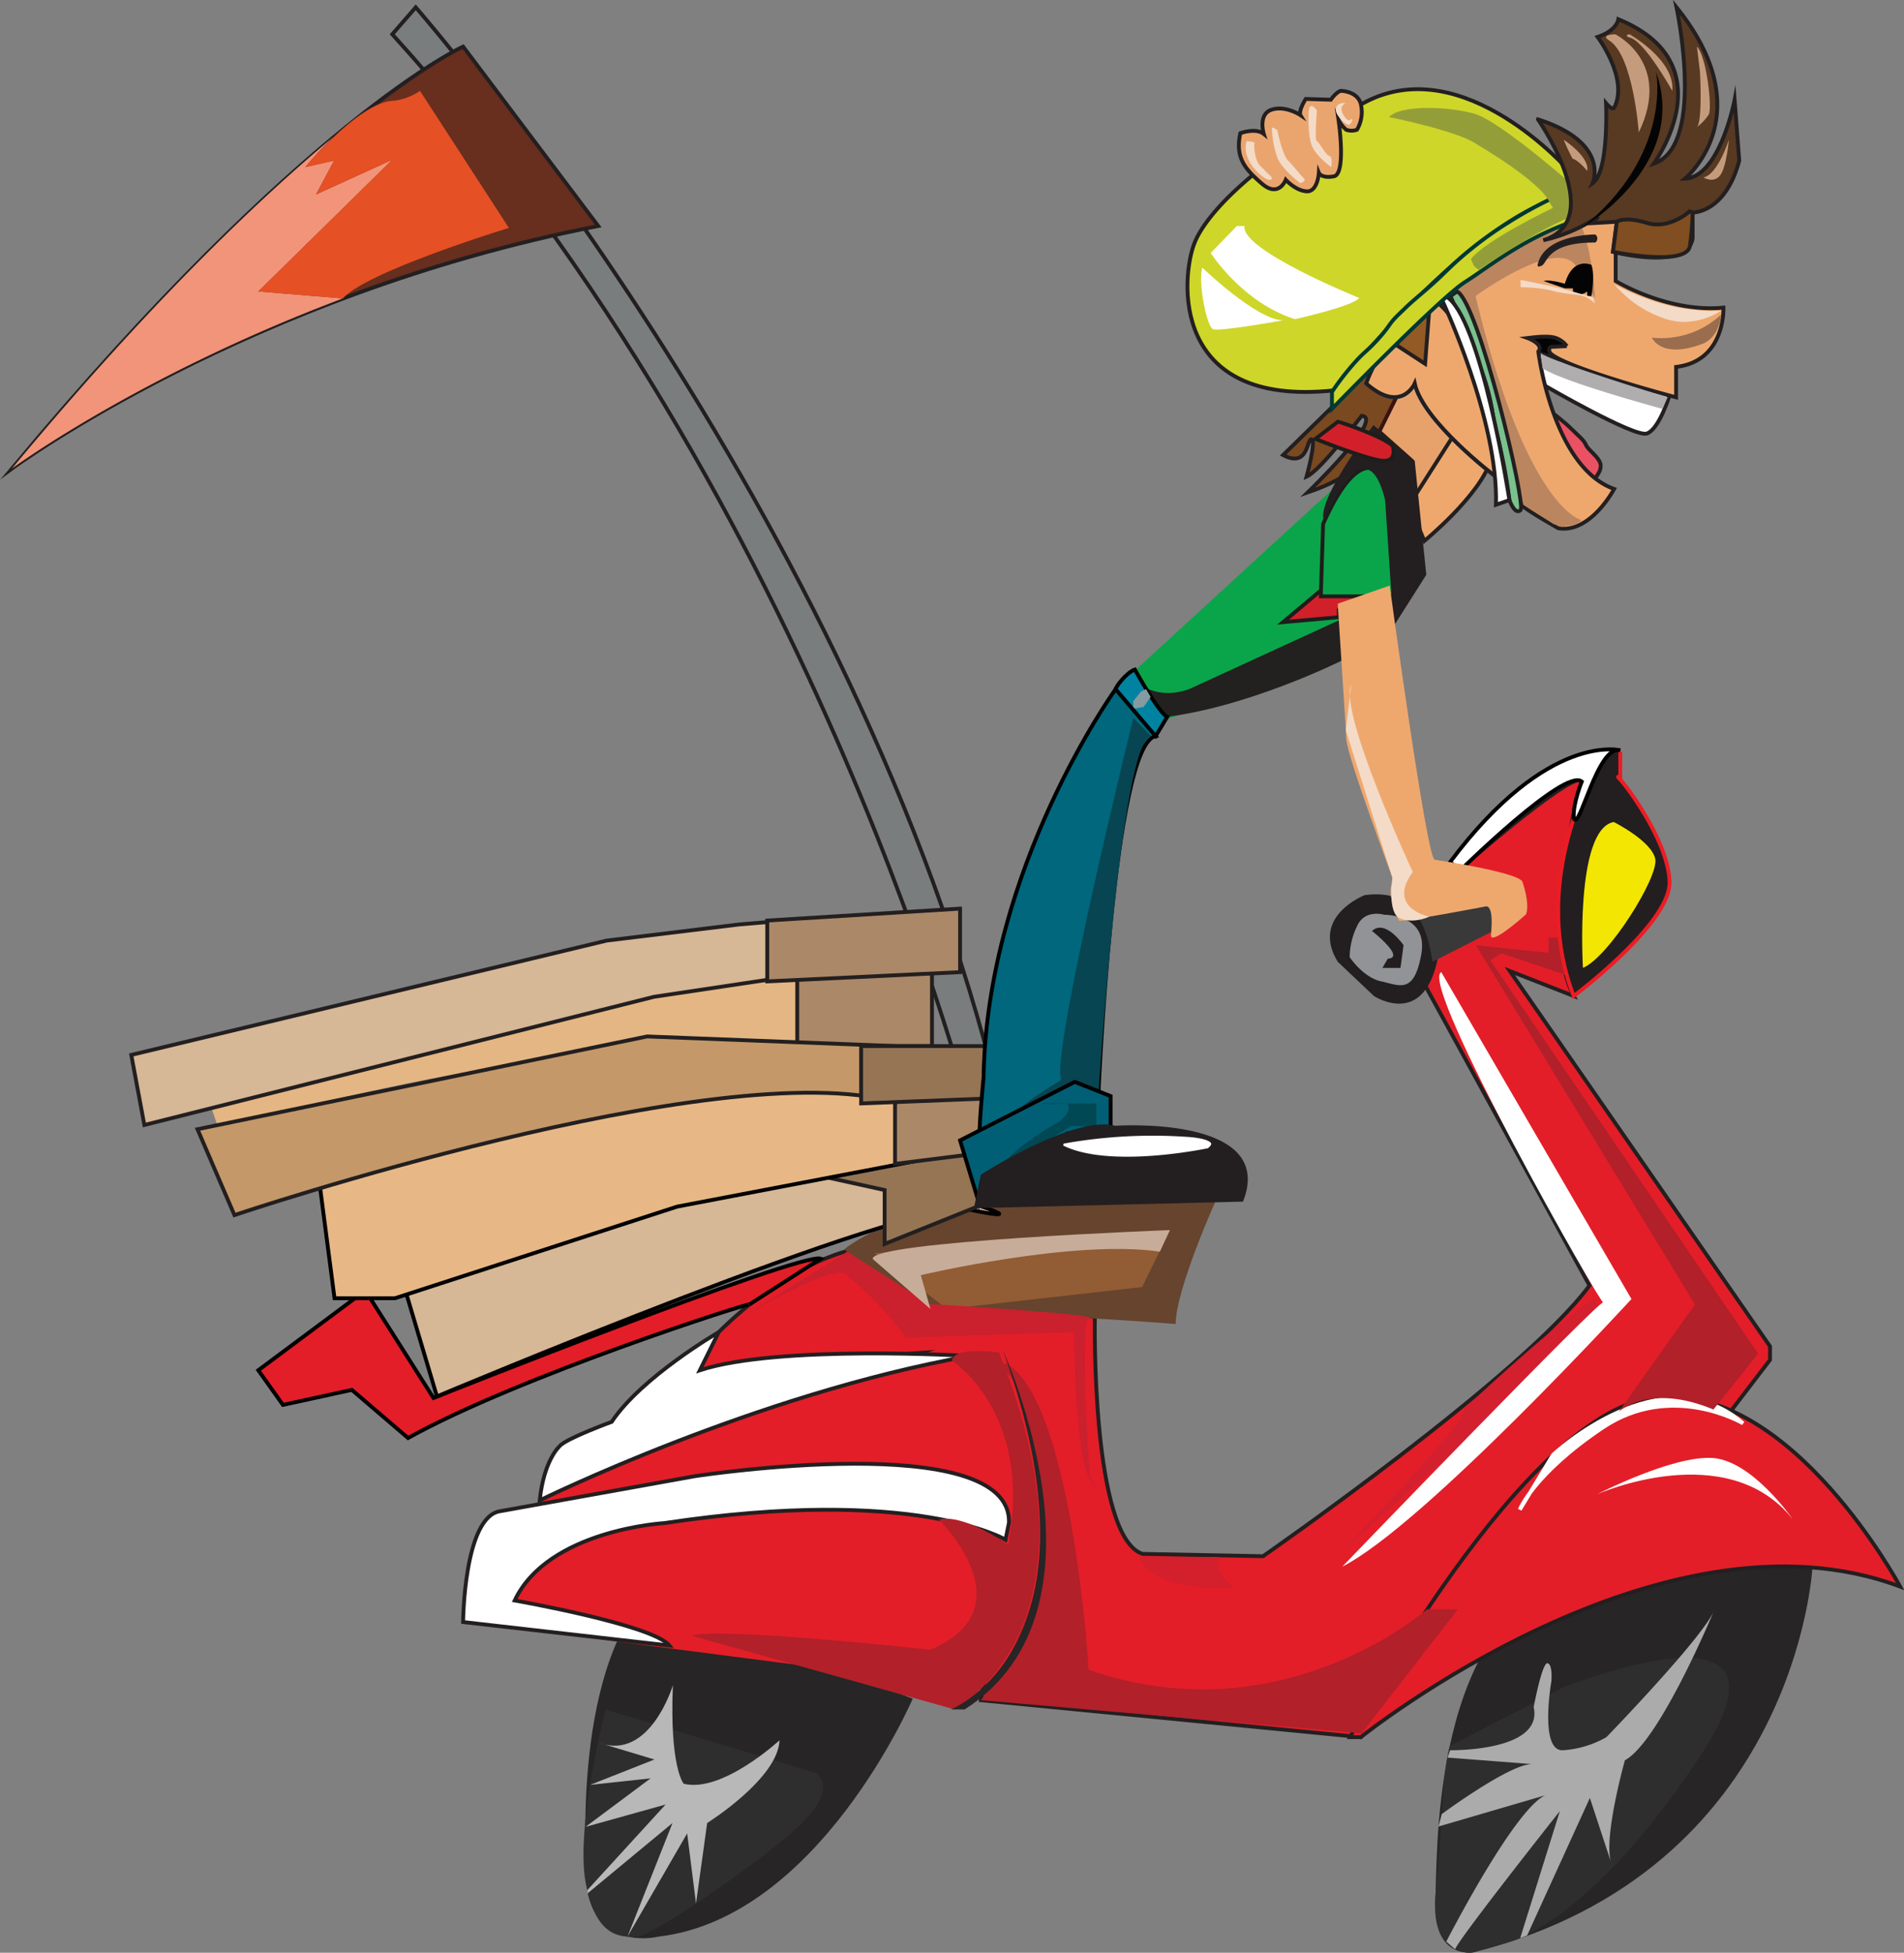<svg xmlns="http://www.w3.org/2000/svg" viewBox="0 0 494.6 507.2"><rect x="0" y="0" width="494.6" height="507.2" fill="#808080" stroke="none"/><title>scooter</title><g id="cheveux_bas" data-name="cheveux bas"><path d="M547.3,161.1,575,134l2.7,11.9s-.2,16.9-24,24.9c0,0,20.2-19.5,14-19.9,0,0-10.6,14.2-14.3,15.8,0,0,2.6-9.4,1.3-9.7S554,164.6,547.3,161.1Z" transform="translate(-214 -42.9)" style="fill:#7a4920;stroke:#231f20;stroke-miterlimit:10"/></g><g id="cou"><polygon points="367.5 129.9 366.8 119.7 358.3 112.1 366.1 96.4 379.2 113.2 367.5 129.9" style="fill:#e7a26c;stroke:#391213;stroke-miterlimit:10"/><path d="M584,183.4s14.3-11.7,17.2-20.8l-8.6-8.2L580.1,174Z" transform="translate(-214 -42.9)" style="fill:#eea86e;stroke:#231f20;stroke-miterlimit:10"/></g><g id="visage"><polygon points="409.2 86.3 408.2 94.5 391.1 88.5 394.1 82.2 409.2 86.3" style="fill:#040404"/><path d="M647.7,145.6s-2.7,8.8-5.9,9.9S615,142.9,615,142.9l-3.1-8.9Z" transform="translate(-214 -42.9)" style="fill:#fff;stroke:#231f20;stroke-miterlimit:10"/><path id="langue" d="M608.9,144.2c1.4.5,10.8,7.6,13,9.8s3.5,3.1,4.1,4.5,3.6,3.2,3.8,5.2-2.1,4.1-2.7,4.8S608.9,144.2,608.9,144.2Z" transform="translate(-214 -42.9)" style="fill:#ea5162;stroke:#231f20;stroke-miterlimit:10"/><path d="M633.7,109v6.9s13.6,8.3,28,6.9c0,0,.6,13.9-12.3,15.4v7.9s-28-7.4-32.5-11.3c0,0-1.1-1.1,0-1.8l4.1-.2a6,6,0,0,0-2.8-2.1c-2-.7-5.7-.2-7.4,0,0,0,4.4,1.6,2.8,3.5,0,0,3.7,30,19.7,35.7,0,0-6.1,11.6-14.5,10.2,0,0-11.7-6.6-9-6.1,0,0-9-50-17.2-55.4,0,0,10.9-14.9,22.4-16.3S629,93.4,629,93.4l7.8,4.4Z" transform="translate(-214 -42.9)" style="fill:#eea86e;stroke:#231f20;stroke-miterlimit:10"/><path d="M624.9,178s-14.2-2.5-27.6-58.2c0,0,20.4-15,25.9-8.1l5.1,8.7s-1-27.8-11.9-25.2-25.3,20.4-25.3,20.4L609.7,174l8,5.1c.3-.1,1.7.7,2.2.6a5.9,5.9,0,0,1,2-.3A6,6,0,0,0,624.9,178Z" transform="translate(-214 -42.9)" style="fill:#bb8560"/><path d="M628.4,103.8s-13-.1-14.9,7.6c0,0-.5,1.2,1,.5s1.4-6.1,13.9-6A1.3,1.3,0,0,0,628.4,103.8Z" transform="translate(-214 -42.9)" style="fill:#231f20"/><path d="M627.4,111.7s-4.8-2.3-6.9,4.9c0,0-3.9-1.2-5.5-.7l5.5,1.9h2.1v.8a2.8,2.8,0,0,0,3.7,0v1.2h1.1S628.4,114.4,627.4,111.7Z" transform="translate(-214 -42.9)" style="fill:#040404"/><path d="M609,115.6l8.8,1.8c3.5.9,6.9,1.8,10.1,2.8l.4,1.5a10.2,10.2,0,0,0-1.7-1.3c-2-1.1-3.5-.9-6.6-1.4s-2.6-.7-5.5-1.1a43.9,43.9,0,0,0-5.5-.4Z" transform="translate(-214 -42.9)" style="fill:#f3dbc7"/><path d="M633.4,116.8a29.3,29.3,0,0,0,12.6,8.7,16.4,16.4,0,0,0,5.2,1,18.1,18.1,0,0,0,9.9-2.9,38.1,38.1,0,0,1-4.8,0c-1-.1-3.6-.3-7-.9-.6-.2-2.7-.6-5.5-1.5A64.4,64.4,0,0,1,633.4,116.8Z" transform="translate(-214 -42.9)" style="fill:#f3dbc7"/><path d="M661.1,124.6a22.8,22.8,0,0,1-18,6s2.3,5.6,12.9,1.7C656,132.3,660.4,131.2,661.1,124.6Z" transform="translate(-214 -42.9)" style="fill:#9a6d4f"/><path d="M592.5,118.6l-1.7,1.2s12.1,27,15.3,53c0,0,1.4,4,2.9,2.6S598.1,121.4,592.5,118.6Z" transform="translate(-214 -42.9)" style="fill:#7ac18d;stroke:#231f20;stroke-miterlimit:10"/><polygon points="368.8 86.3 368.8 91.1 366.1 88.8 368.8 86.3" style="fill:none;stroke:#2c4c9b;stroke-miterlimit:10"/><path id="ombre_oreille" data-name="ombre oreille" d="M602.3,166.5s-18.6-14.1-20.8-24c0,0-3.5,8-12.6,0,0,0,5-15.5,18.8-20.8C587.7,121.7,604.8,136.2,602.3,166.5Z" transform="translate(-214 -42.9)" style="fill:none;stroke:#2c4c9b;stroke-miterlimit:10"/><path id="oreille" d="M602.3,166.5s-18.6-14.1-20.8-24c0,0-3.5,8-12.6,0,0,0,5-15.5,18.8-20.8C587.7,121.7,604.8,136.2,602.3,166.5Z" transform="translate(-214 -42.9)" style="fill:#eea86e;stroke:#231f20;stroke-miterlimit:10"/><path d="M589.5,119.8l-.9,1s14.7,31.2,14,53.2l3.5-1.2S598.7,124.8,589.5,119.8Z" transform="translate(-214 -42.9)" style="fill:#fff;stroke:#231f20;stroke-miterlimit:10"/><polygon points="371.2 81.4 370.2 94.5 361 88.5 371.2 81.4" style="fill:#935a25;stroke:#231f20;stroke-miterlimit:10"/><path d="M647.2,146.1l-1.4,3c-2.4-.7-25-6.8-31.1-10.5l-.5-4S615,136.2,647.2,146.1Z" transform="translate(-214 -42.9)" style="fill:#b0adaf"/></g><g id="casque"><path d="M621.6,87.3S594.4,56,568.7,69.4,527.8,97.2,524.3,106s-6.5,42.8,36.2,38.3c0,0,40.6-51.3,64.7-50.8Z" transform="translate(-214 -42.9)" style="fill:#ced629;stroke:#231f20;stroke-miterlimit:10"/><path d="M560,144.7v4.4s28-28.8,34.5-32.9,17.1-13,32.7-17.2l-3-7.6a105.9,105.9,0,0,0-18.4,9.3,96.1,96.1,0,0,0-14,10.6c-2.8,2.6-3.8,3.8-8,7.4s-3.7,3.2-6.4,5.8-2.1,2.7-4.9,5.9-3.6,3.5-5.8,5.8A70,70,0,0,0,560,144.7Z" transform="translate(-214 -42.9)" style="fill:#ced629;stroke:#003932;stroke-miterlimit:10"/><path d="M596.9,112l1.2,1s23.6-16,29-14.9l-2.1-5s-21.1-18.8-28.1-20.7-19-2.3-22.1.9c0,0,17.9,3.6,22.7,7,0,0,16.9,9.8,19.1,15.3l.8,1.3s-17.6,8.4-21.3,13.3Z" transform="translate(-214 -42.9)" style="fill:#949e39"/><path d="M562.3,66.5s4.7,0,5.3,3.9a9.1,9.1,0,0,1-1.1,6.2,4.1,4.1,0,0,1-2.8,0,8,8,0,0,1-2-2.6s2.1,14.1-1.2,14.7-3.9-.9-3.9-.9-.3,5-3.2,4.8-5.4-3-5.4-3-1.8,4.8-6.2,1-7-6.8-5.6-13.1c0,0,4-1.5,6.1.2,0,0-1.6-5.1,2-6.3s7.5,1.4,7.5,1.4-.6-1,1.4-4.2l6.5.2S561.1,66.8,562.3,66.5Z" transform="translate(-214 -42.9)" style="fill:#eaa56e;stroke:#231f20;stroke-miterlimit:10"/><path d="M556.1,71.6s-.7,7.7,0,8,2.2,3.5,3.2,3.8.5,2.9.5,2.9-3.9-2.8-5-5.5-.9-7.8-.8-9.2S554.9,69.9,556.1,71.6Z" transform="translate(-214 -42.9)" style="fill:#f3dbc7"/><path d="M535.3,101.6l-6.8,7s8.2,12.9,21.9,17.2c0,0,14.9-3.3,16.7-5.5,0,0-31-12.5-29.8-18.7Z" transform="translate(-214 -42.9)" style="fill:#fff"/><path d="M526.3,112.4s14.1,13.6,21,13.7c0,0-16.6,3-18.2,2.3S525.2,116.6,526.3,112.4Z" transform="translate(-214 -42.9)" style="fill:#fff"/><path d="M539.8,80.3s-.1,4.5,1.9,6l2.6,2.6s.4.9-.8.7-7.1-4.7-5.7-10C537.8,79.6,540.4,79.6,539.8,80.3Z" transform="translate(-214 -42.9)" style="fill:#f3dbc7"/><path d="M563.6,69.7s-1.7.5-.9,2.5c0,0,1.2,2.6,2.1,1.8s.3,1.3-.5,1.3-3.3-2.4-3.3-3.8S562.1,69.5,563.6,69.7Z" transform="translate(-214 -42.9)" style="fill:#f3dbc7"/><path d="M545.8,76.7s1.3,6.4,2.8,7.9,3.3,3.9,4.1,4.6-.9,1.3-.9,1.3-4.9-3.7-6-6.7a25.2,25.2,0,0,1-1.4-7.6C544.5,75.7,545.8,76.7,545.8,76.7Z" transform="translate(-214 -42.9)" style="fill:#f3dbc7"/><path d="M611.5,89.9" transform="translate(-214 -42.9)" style="fill:#ced629"/></g><g id="cheveux_haut" data-name="cheveux haut"><path d="M614.9,105.3a41.2,41.2,0,0,0,11.4-4.4c5.5-3.2.7,0,.7,0l7-.4-1,7.8s19.4,5.1,20.7-3.5V98.1s8.5.2,12.1-13.5l-1.2-15.8s-3.8,20.1-12.9,20.5c0,0,20.3-16.6-2.2-44.5,0,0,7.7,36-5.9,40.6,0,0,19.1-25.9-9.2-37.5,0,0-.3,2.9-5.4,4.6,0,0,8.2,10.9,4.3,18.4,0,0-.4.8-2.1-1.2,0,0,.8,17.8-3.5,20.8,0,0,4.8-10.5-14.2-16.6C613.5,73.9,631.8,100,614.9,105.3Z" transform="translate(-214 -42.9)" style="fill:#583921;stroke:#231f20;stroke-miterlimit:10"/><path d="M633.6,51.8s14.9,7.3,6.1,25.5c0,0-1.4-20-7.7-23.9C632,53.4,629.4,52,633.6,51.8Z" transform="translate(-214 -42.9)" style="fill:#c49c7d"/><path d="M644.2,61.6s4.4,21.5-19.3,40.5C624.9,102.1,652.8,86,644.2,61.6Z" transform="translate(-214 -42.9)" style="fill:#040404"/><path d="M637.3,51.8s11.9,6.7,11.1,14.7c0,0-7.4-13.4-11.3-13.9C637.1,52.6,635.8,52,637.3,51.8Z" transform="translate(-214 -42.9)" style="fill:#c49c7d"/><path d="M655.6,61.6s.7,13-.8,14.3a12.2,12.2,0,0,0,3.1-3.3c.9-1.8-.6-15.2-3.1-17.6C654.8,55,655.5,60.6,655.6,61.6Z" transform="translate(-214 -42.9)" style="fill:#c49c7d"/><path d="M663.1,79.2s-2.8,9-6.6,9.8c0,0,2.6,1.6,4.3-.5S663.1,79.2,663.1,79.2Z" transform="translate(-214 -42.9)" style="fill:#c49c7d"/><path d="M620.2,79.2s6.8,4.4,6.1,8.1c0,0-2-2.6-3.8-3.2A48.7,48.7,0,0,1,620.2,79.2Z" transform="translate(-214 -42.9)" style="fill:#c49c7d"/><path d="M652.9,97.8s-5.2,4.8-11.1,3-7.8-.3-7.8-.3l-1,7.8s19.3,4,20-1.6a77.5,77.5,0,0,0,.7-8.6Z" transform="translate(-214 -42.9)" style="fill:#804e20;stroke:#231f20;stroke-miterlimit:10"/></g><g id="drapeau"><path d="M322,44.8S436.8,176,473.5,328.1h0l-6.5,6.8s-39.5-160-151.1-283.1Z" transform="translate(-214 -42.9)" style="fill:#7a7d7d;stroke:#231f20;stroke-miterlimit:10"/><path d="M334.3,55S293,73.6,217.1,164.6c0,0,61.4-45.3,152.3-63Z" transform="translate(-214 -42.9)" style="fill:#682e1e;stroke:#231f20;stroke-miterlimit:10"/><path d="M293.3,86.3l7.5-1.7-4.7,8.8,19.8-9-34.8,34.2,22,1.8c-53.2,20-86,44.2-86,44.2,35.8-43,63.9-69.8,83.6-86.2A96.9,96.9,0,0,0,293.3,86.3Z" transform="translate(-214 -42.9)" style="fill:#f1947a"/><path d="M315.9,69.1a15.2,15.2,0,0,0,7.2-2.6l23.1,35.6s-37,11.3-43.1,18.3l-22-1.8,34.8-34.2-19.8,9,4.7-8.8-7.5,1.7S307.2,69.6,315.9,69.1Z" transform="translate(-214 -42.9)" style="fill:#e65025"/></g><g id="buste"><polygon points="293.9 175 345.9 127.3 353.1 129 350.6 170.9 302.8 186.9 293.9 175" style="fill:#0aa54a"/><path d="M510.1,220.5s4.8,4.4,13,1.3l42.2-19.4-2.8,12.1s-25,12.5-47.2,14.8Z" transform="translate(-214 -42.9)" style="fill:#22211f"/></g><g id="roue_arrière" data-name="roue arrière"><path d="M451.1,484.1s-24.4,56.9-66,61.8c0,0-15.1,3.8-18.4-11.2,0,0-5.4-53.2,14.6-77Z" transform="translate(-214 -42.9)" style="fill:#272525"/><path d="M371.3,486.9,426,503.4s5.6,3.2-2.8,12.1-39.4,30.2-43.7,30.4-10.8.3-13.4-14.2S371.3,486.9,371.3,486.9Z" transform="translate(-214 -42.9)" style="fill:#2e2e2f"/><path d="M416.5,494.9s-14.9,13.8-24.9,11.3c0,0-3.7-4.2-2.8-25.6,0,0-5.9,19.7-19.1,15l14.3,4.3-16.7,6.6,15.7-1.7-16.9,12.6,20.8-5.8-20.3,22.2v.9l22.1-18.3L377,545.9l15.5-26.8,2.3,18.2,2.9-20.9S416.1,504.9,416.5,494.9Z" transform="translate(-214 -42.9)" style="fill:#b9b8b9"/></g><g id="roue_avant" data-name="roue avant"><path d="M684.8,450.1s-4.1,78.8-88.1,99.9c0,0-10.3,2-9.8-14.7s.2-75.3,39.7-85.2h58.2" transform="translate(-214 -42.9)" style="fill:#272525"/><path d="M620,481.2s64.5-26,35.8,17.6-49.7,48.5-49.7,48.5l-9.4,2.7s-11.7,2.2-9.7-16.2,1.3-28.4,3.6-37.4Z" transform="translate(-214 -42.9)" style="fill:#2e2e2f"/><path d="M659.4,460.9s-14.2,34.3-23.3,39.2c0,0-5.8,20.6-3.5,26.8l-5.6-17-16.3,35.7-1.8.7,10.3-33s-26.6,33.6-27.2,35.9l-2.3-2s17.5-34.2,25.7-38l-27.7,8.1.8-3.2s17.7-13.1,23.5-13l-22-1.7.7-1.9s24.3.4,21.7-11.2c0,0,2.2-11.7,3.6-11.4s1,4.7,1,4.7-3.2,18.2,3,17.9a26.2,26.2,0,0,0,11.3-3.4S657,467.6,659.4,460.9Z" transform="translate(-214 -42.9)" style="fill:#ababac"/></g><g id="scooter"><path d="M622.8,301.6l-16.6-6.5,67.6,97.5v3.5l-10.1,13.2-47.4,21.8-48.8,63-98.7-9.6,10-55-16.5-35.8s-62.7,3.3-74.8,11.5,0-.9,0-.9,19-28.1,45.9-36.3l10.8.4,54.2,16.7s-1,57,12.4,61.4l31.3.6s67.3-46.7,84.8-70.3l-47.6-86.9,11.6-19.2s29.8-26.4,33.9-25.2C624.8,245.5,614.1,285.2,622.8,301.6Z" transform="translate(-214 -42.9)" style="fill:#e31e28;stroke:#231f20;stroke-miterlimit:10"/><path d="M707.6,455s-27.9-52.1-62.8-49.3-80.1,88.4-80.1,88.4h2.8S645.3,431.6,707.6,455Z" transform="translate(-214 -42.9)" style="fill:#e31e28;stroke:#231f20;stroke-miterlimit:10"/><path d="M666.8,412.6s-18.5-11-36.5,1.1S608.8,435,608.8,435l8.6-14.2S645.6,394.2,666.8,412.6Z" transform="translate(-214 -42.9)" style="fill:#fff;stroke:#fff;stroke-miterlimit:10"/><path d="M616.3,286.4v4l-18.9-2,56.9,93.3-19.8,27.9s7.8-7.6,24.6-.6l11.6-14.5L601.1,292.3l2.9-1.8,17,5.7-1.8-9.8Z" transform="translate(-214 -42.9)" style="fill:#b22029"/><path d="M562.7,445.8s32.8-34.1,31.7-37c0,0,20.1-19.2,33.6-28.7l2.7,4.8Z" transform="translate(-214 -42.9)" style="fill:#d41f2f"/><path d="M588.4,295.4l49.4,84.9S584,439,562.7,449.8c0,0,67.8-70.4,67.8-68.6S582.3,298.2,588.4,295.4Z" transform="translate(-214 -42.9)" style="fill:#fff"/><path d="M679.7,437.5s-10.4-15.1-20.7-15.9-30.1,9.4-30.1,9.4S662.6,416,679.7,437.5Z" transform="translate(-214 -42.9)" style="fill:#fff"/><path d="M509.9,447.3s1.3,8.9,24.8,8c0,0-5.4-3.4-4-8Z" transform="translate(-214 -42.9)" style="fill:#d41f2c"/><path d="M530.2,353.9s-10.8,23.8-10.8,32.9c0,0-62.9-5.2-65.1,0s0-1.1,0-1.1l-21-18.3s11.3-9.8,44.6-16.5Z" transform="translate(-214 -42.9)" style="fill:#66442d"/><polyline points="227.2 325.5 246 340 296.7 334.3 303.9 319.6 227.2 325.5" style="fill:#925c34"/><path d="M463.4,391.2c9,11.1,18.4,43.8,18.4,43.8l-20,45.6L343.7,465.3l12.2-35.8Z" transform="translate(-214 -42.9)" style="fill:#e31e28"/><path d="M394.6,426.3s82.2-12.6,81.5,12.1l-.9,4.4s-23.5-14.1-88.6-4.3c0,0-30.2,1.7-38.9,20.1,0,0,35.9,6.3,40.2,11.7l-53.6-6.1s.2-27.5,9.7-28.8Z" transform="translate(-214 -42.9)" style="fill:#fff;stroke:#231f20;stroke-miterlimit:10"/><path d="M354.2,432.6s56-27.6,111.7-37.5c0,0-49.6-3-70.1,3.7l4.9-9.9s-20,11.6-27.8,23.3c0,0-12,4.4-13.5,6.3C359.4,418.5,355.3,422,354.2,432.6Z" transform="translate(-214 -42.9)" style="fill:#fff;stroke:#231f20;stroke-miterlimit:10"/><path d="M408.7,381.7c1-.8-60,18.7-88.7,34.7l-14.6-12.5-17.9,3.9-6.4-9,27.8-20.7L326.6,406s95.3-37.9,100.6-36.2l-18.5,11.9" transform="translate(-214 -42.9)" style="fill:#e31e28;stroke:#000;stroke-miterlimit:10"/><path d="M461.3,396.3s21.2,13.6,14.6,47.8c0,0-11.6-8.2-18-6.5,0,0,23.4,22.9-2.2,33.8,0,0-53.3-5.9-62.2-3.7L462,486.9s40.5-21.2,11.5-92.7C473.5,394.2,461.7,392.5,461.3,396.3Z" transform="translate(-214 -42.9)" style="fill:#b22029"/><path d="M592.7,460.9l-25,32.2-98.9-8.6s14.4-17.9,15.5-38.7c0,0-.1-43.2-10.9-48l1.9-.8c17.3,9.5,21.5,79.6,21.5,79.6,50.1,17.5,87.9-15.7,87.9-15.7" transform="translate(-214 -42.9)" style="fill:#b22029"/><path d="M561.5,292.7l9.4,8.9s13.5,8.9,16.8-11c0,0-2.3-17.5-19.2-15.2C568.5,275.4,554.3,280.9,561.5,292.7Z" transform="translate(-214 -42.9)" style="fill:#231e20"/><path d="M573.6,280.5s-5.1-1.6-7.1,3a18.8,18.8,0,0,0-1.9,8s3.5,5.3,8.2,6.3,8.5,3.5,10.4-7S573.6,280.5,573.6,280.5Z" transform="translate(-214 -42.9)" style="fill:#919396"/><path d="M570.4,284.7s8.9,7,4.1,7.2l-1.4,2.4h4.7l.8-5.9S573.9,281.5,570.4,284.7Z" transform="translate(-214 -42.9)" style="fill:#221e1f"/><path d="M634.9,237.8a8.5,8.5,0,0,0-4,0s-20.6,31.4-8.1,63.8c0,0,25.4-19,24.9-29.8s-11.5-25.1-12.8-26.4,0-.5,0-.5v-6.7" transform="translate(-214 -42.9)" style="fill:#231e20;stroke:#ed1c24;stroke-miterlimit:10"/><path d="M633.2,256.4s10,5,10.8,9.7-12.1,25.4-18.8,28.2C625.2,294.3,623,258.3,633.2,256.4Z" transform="translate(-214 -42.9)" style="fill:#f3e602"/><path d="M634.9,237.8s-18.7-5-44.2,29h0l2.6,2.2s27.2-26.8,31.6-23.1c0,0-2.2,5.4-2.1,9v.5C624.2,259.3,629,236.1,634.9,237.8Z" transform="translate(-214 -42.9)" style="fill:#fff;stroke:#000;stroke-miterlimit:10"/><path d="M603.5,283.9l-17.4,8.8s-1.6-12.9-6.8-13.8,19.9-4.5,19.9-4.5Z" transform="translate(-214 -42.9)" style="fill:#383938"/><path d="M433.3,373.6a92.3,92.3,0,0,1,16.1,16.7l43.6-1.4s.2,31.9,4.1,38.1,0-.9,0-.9-2.8-39.7-.2-40.8-41.5-3.7-41.5-3.7L434.1,368l-28.4,17.7S428,372.1,433.3,373.6Z" transform="translate(-214 -42.9)" style="fill:#cb202d"/><path d="M517.9,362.4s-77.9,2.9-77.2,7.5l15,13-2.5-8.8s39.8-9.4,62.1-6.1Z" transform="translate(-214 -42.9)" style="fill:#c7ac99"/><path d="M474.6,393.8s30.8,67-10,93.1H461S502.4,470.7,474.6,393.8Z" transform="translate(-214 -42.9)" style="fill:#272525"/></g><g id="bras"><polygon points="344.6 152.1 333.3 161.6 347.8 160.3 347.8 158.5 361.7 158.2 361.5 154.9 344.6 152.1" style="fill:#d2202a;stroke:#1d1d1b;stroke-miterlimit:10"/><path d="M557.1,197.8h20l-3.3-30.9s-6-10.7-16.1,12.1Z" transform="translate(-214 -42.9)" style="fill:#0aa54a;stroke:#1d1d1b;stroke-miterlimit:10"/><path d="M584.5,192.2l-3-29.6-10.7-9.3s-14.4,18.7-13,24.5c0,0,10.9-25.7,16-5.1l2.2,32.9Z" transform="translate(-214 -42.9)" style="fill:#231e20"/><path d="M575.8,158.7s1.5,4.6-3.3,3.8-16.8-5.6-16.8-5.6l5.9-4.5S572.7,155.9,575.8,158.7Z" transform="translate(-214 -42.9)" style="fill:#d2202a;stroke:#1d1d1b;stroke-miterlimit:10"/><path d="M575,195s9.7,71.5,11.7,71.2c0,0,22.2,3.3,22.8,5.8,0,0,2,5.6.9,8.4,0,0-9,8.1-9.1,5.5,0-.6.9-7.4-1.2-7.6,0,0-22.4,4.3-22.7,3.7s-3.8-8.3-1.3-10.1c0,0-12.2-32.6-12.4-37.1s0-.9,0-.9l-2.2-34.2Z" transform="translate(-214 -42.9)" style="fill:#eea86e"/><path d="M581,269.4s-19.2-41.3-16-48.6l-1.4,11.8,12.1,38.3s-1.2,8.1,1.4,10.2c0,0,2.9,2.1,8.2-.1C585.3,281,574.1,278.8,581,269.4Z" transform="translate(-214 -42.9)" style="fill:#f3dbc7"/></g><g id="boite_pizza" data-name="boite pizza"><path d="M317.7,372.7l9.8,32.9s122.8-51.7,138.4-48.5,2.6-1,2.6-1l-11.6-19.5Z" transform="translate(-214 -42.9)" style="fill:#d6b796;stroke:#000;stroke-miterlimit:10"/><polygon points="229.8 309.1 211.6 305.1 259.6 296.1 259.6 311.1 229.8 323.1 229.8 309.1" style="fill:#967555;stroke:#231f20;stroke-miterlimit:10"/><polygon points="82.1 300.4 86.9 337.2 102.6 337.2 175.9 313.4 238.2 301.5 238.2 281 129 284.8 82.1 300.4" style="fill:#e7b886;stroke:#000;stroke-miterlimit:10"/><polygon points="259.6 298.9 232.5 302.3 232.5 279.2 259.6 279.2 259.6 298.9" style="fill:#ab8867;stroke:#231f20;stroke-miterlimit:10"/><path d="M265.3,320.2l5.5,15.9s94.2-27.4,156.4-21.5V294.4S296.1,299.7,265.3,320.2Z" transform="translate(-214 -42.9)" style="fill:#e4b683"/><polygon points="242.1 246.6 242.1 271.7 207.1 271.7 207.1 249.8 242.1 246.6" style="fill:#ab8867;stroke:#231f20;stroke-miterlimit:10"/><path d="M265.3,336.2l9.6,22.3s125.9-42.3,171.6-29.3V314.6l-64.4-2.5Z" transform="translate(-214 -42.9)" style="fill:#c49869;stroke:#231f20;stroke-miterlimit:10"/><polygon points="262.1 271.7 223.7 271.7 223.7 286.6 262.1 285.1 262.1 271.7" style="fill:#967555;stroke:#231f20;stroke-miterlimit:10"/><path d="M463.4,278.9v16.5l-50.1,2.4V282Z" transform="translate(-214 -42.9)" style="fill:#ab8867;stroke:#231f20;stroke-miterlimit:10"/><polygon points="199.3 239.5 199.3 254.5 169.9 258.9 37.5 292.2 34.1 274 157.6 244.3 192.1 240.1 199.3 239.5" style="fill:#d6b796;stroke:#231f20;stroke-miterlimit:10"/></g><g id="pantalon"><path d="M508.8,216.8s6.3,11.4,8.4,12.3l-3,5s-10.3-10-10.6-11.3S506.9,217.4,508.8,216.8Z" transform="translate(-214 -42.9)" style="fill:#0083a0;stroke:#000;stroke-miterlimit:10"/><polygon points="296.4 179.6 294.4 182.1 294.4 184.1 297.1 183.6 298.9 181 297.7 179 296.4 179.6" style="fill:#859ba1"/><path d="M503.8,221.9s-33.5,46.4-34.3,100.9c0,0-1.5,14.9-.9,16.2s12.1-14,30.7-11.2c0,0,3.9-91.7,14.9-93.7l-5.3-6.2Z" transform="translate(-214 -42.9)" style="fill:#00677d;stroke:#000;stroke-miterlimit:10"/><path d="M508.4,229.4s-21.7,87.9-18.7,94c0,0-10,5.8-11.8,8.7,0,0,11.5-6.9,21.4-4.3,0,0,5.8-92.8,13.7-93.7Z" transform="translate(-214 -42.9)" style="fill:#064551"/><path d="M502.5,327.6v8.8l-11.2.9s-23.4,14.1-23.4,16.7l-4.5-14.9,29.8-15.2Z" transform="translate(-214 -42.9)" style="fill:#005f75;stroke:#000;stroke-miterlimit:10"/><path d="M484.6,329.5c.7.4,6.7,0,6.7,0s1.7,2.6-3.3,5.4-13.1,8.5-13.4,11l17.8-10.6,6.4.3v-6.1Z" transform="translate(-214 -42.9)" style="fill:#004854"/><path d="M503.7,335.3s42.1-2.9,33.2,19.7L467,356.7l1.8-8.7S492.8,332.5,503.7,335.3Z" transform="translate(-214 -42.9)" style="fill:#231e20"/><path d="M522.6,337.7s9.8.5,5.4,3.9c0,0-26.1,5.6-38.4-.9l.3-1.2A131.5,131.5,0,0,1,522.6,337.7Z" transform="translate(-214 -42.9)" style="fill:#fff;stroke:#231f20;stroke-miterlimit:10"/></g></svg>